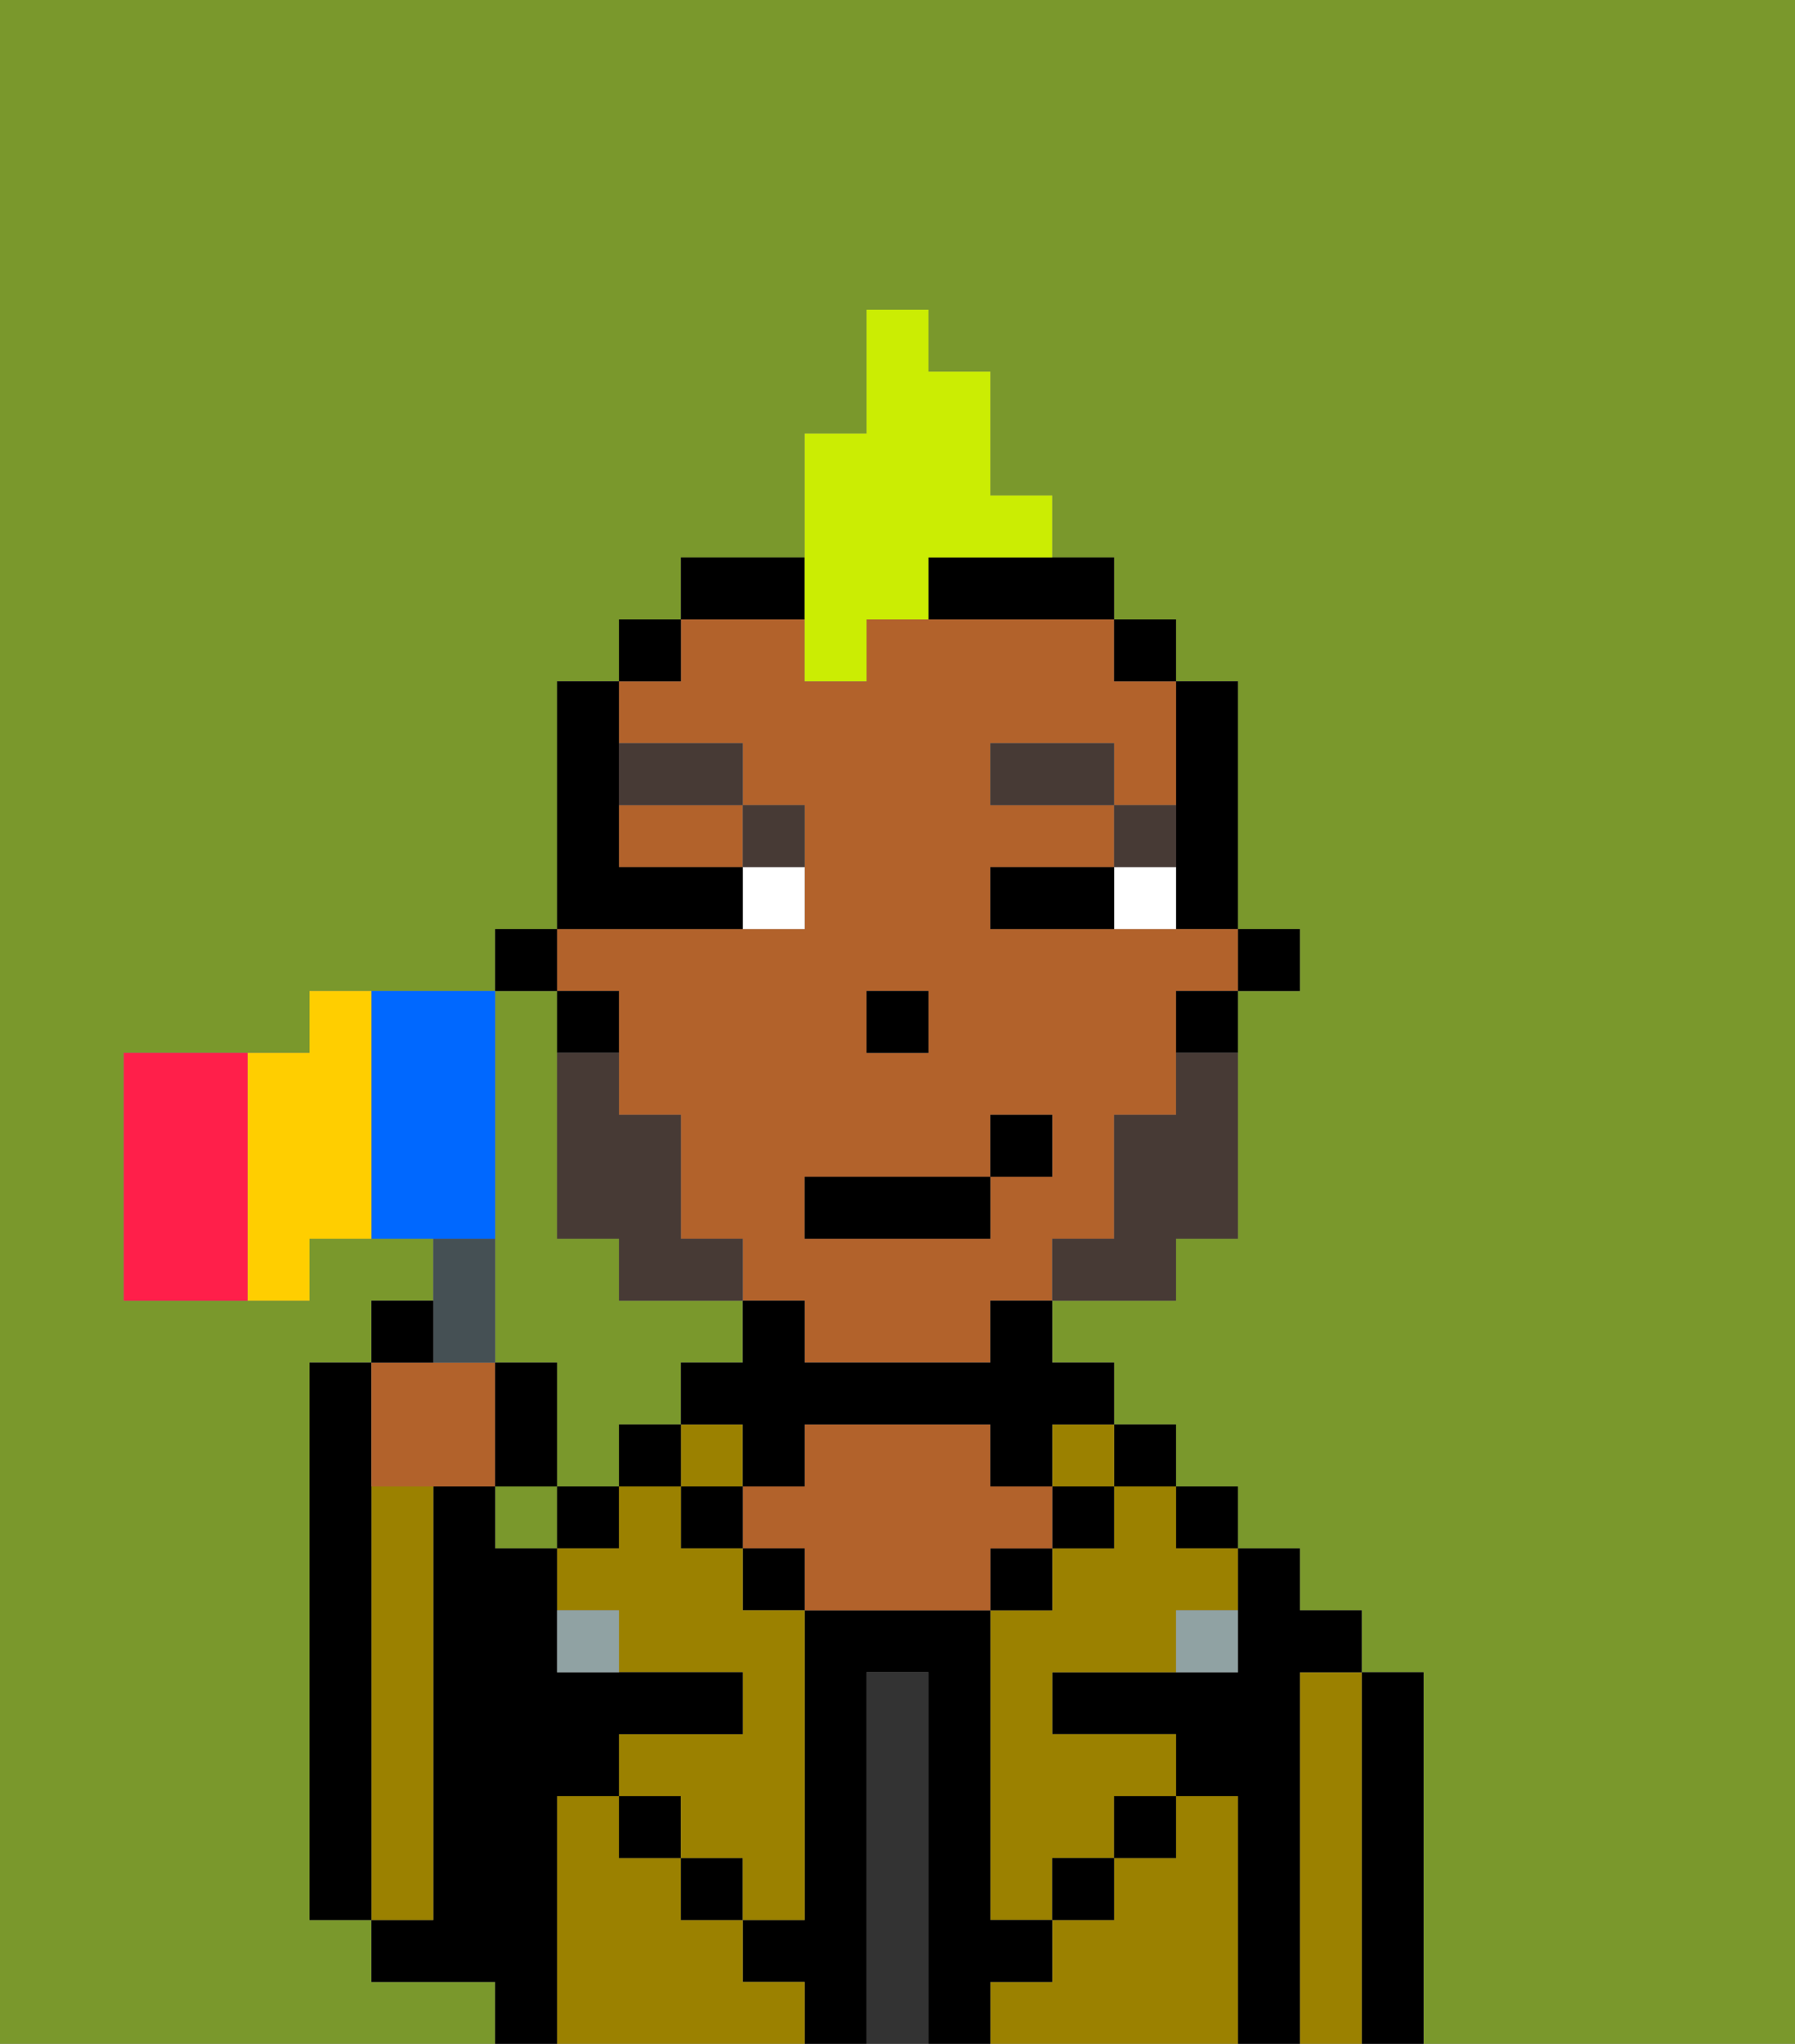 <svg xmlns="http://www.w3.org/2000/svg" viewBox="0 0 29 33"><rect x="0" y="0" width="29" height="33" fill="#808080" stroke="none"/><defs><style>polygon,rect,path{shape-rendering:crispedges;}.eb117-1{fill:#7a982c;}.eb117-2{fill:#000000;}.eb117-3{fill:#9b8100;}.eb117-4{fill:#333333;}.eb117-5{fill:#b2622b;}.eb117-6{fill:#90a2a3;}.eb117-7{fill:#ffffff;}.eb117-8{fill:#473a35;}.eb117-9{fill:#473a35;}.eb117-10{fill:#cbed03;}.eb117-11{fill:#455054;}.eb117-12{fill:#0068ff;}.eb117-13{fill:#ffce00;}.eb117-14{fill:#ff1f4a;}</style></defs><path class="eb117-1" d="M0,33H8V32H6V31H5V22H6V21H7V20H5v1H2V17H5V16H8V15H9V11h1V10h1V9h2V7h1V5h1V6h1V8h1V9h1v1h1v1h1v4h1v1H20v4H19v1H17v1h1v1h1v1h1v1h1v1h1v1h1v6h6V0H0Z"/><rect class="eb117-1" x="8" y="24" width="1" height="1"/><path class="eb117-1" d="M8,19v3H9v2h1V23h1V22h1V21H10V20H9V16H8v3Z"/><path class="eb117-2" d="M23,27H22v6h1V27Z"/><path class="eb117-3" d="M22,27H21v6h1V27Z"/><path class="eb117-2" d="M21,27h1V26H21V25H20v2H17v1h2v1h1v4h1V27Z"/><rect class="eb117-2" x="19" y="24" width="1" height="1"/><path class="eb117-3" d="M20,29H19v1H18v1H17v1H16v1h4V29Z"/><rect class="eb117-2" x="18" y="23" width="1" height="1"/><path class="eb117-3" d="M18,25H17v1H16v5h1V30h1V29h1V28H17V27h2V26h1V25H19V24H18Z"/><rect class="eb117-2" x="18" y="29" width="1" height="1"/><rect class="eb117-3" x="17" y="23" width="1" height="1"/><rect class="eb117-2" x="17" y="24" width="1" height="1"/><rect class="eb117-2" x="17" y="30" width="1" height="1"/><rect class="eb117-2" x="16" y="25" width="1" height="1"/><path class="eb117-2" d="M17,32V31H16V26H13v5H12v1h1v1h1V27h1v6h1V32Z"/><path class="eb117-4" d="M15,27H14v6h1V27Z"/><path class="eb117-5" d="M17,25V24H16V23H13v1H12v1h1v1h3V25Z"/><rect class="eb117-2" x="12" y="25" width="1" height="1"/><path class="eb117-3" d="M12,32V31H11V30H10V29H9v4h4V32Z"/><rect class="eb117-3" x="11" y="23" width="1" height="1"/><rect class="eb117-2" x="11" y="24" width="1" height="1"/><rect class="eb117-2" x="11" y="30" width="1" height="1"/><rect class="eb117-2" x="10" y="23" width="1" height="1"/><rect class="eb117-2" x="10" y="29" width="1" height="1"/><rect class="eb117-2" x="9" y="24" width="1" height="1"/><path class="eb117-3" d="M12,25H11V24H10v1H9v1h1v1h2v1H10v1h1v1h1v1h1V26H12Z"/><path class="eb117-2" d="M9,29h1V28h2V27H9V25H8V24H7v7H6v1H8v1H9V29Z"/><path class="eb117-3" d="M7,30V24H6v7H7Z"/><path class="eb117-2" d="M6,24V22H5v9H6V24Z"/><path class="eb117-6" d="M9,26v1h1V26Z"/><path class="eb117-6" d="M19,27h1V26H19Z"/><rect class="eb117-2" x="20" y="15" width="1" height="1"/><path class="eb117-2" d="M19,14v1h1V11H19v3Z"/><path class="eb117-5" d="M10,14h2V13H10Z"/><path class="eb117-5" d="M10,16v2h1v2h1v1h1v1h3V21h1V20h1V18h1V16h1V15H16V14h2V13H16V12h2v1h1V11H18V10H14v1H13V10H11v1H10v1h2v1h1v2H9v1Zm4,0h1v1H14Zm-1,3h3V18h1v1H16v1H13Z"/><path class="eb117-2" d="M19,17h1V16H19Z"/><rect class="eb117-2" x="18" y="10" width="1" height="1"/><path class="eb117-2" d="M16,22H13V21H12v1H11v1h1v1h1V23h3v1h1V23h1V22H17V21H16Z"/><path class="eb117-2" d="M15,10h3V9H15Z"/><path class="eb117-2" d="M13,9H11v1h2Z"/><rect class="eb117-2" x="10" y="10" width="1" height="1"/><path class="eb117-2" d="M10,16H9v1h1Z"/><rect class="eb117-2" x="8" y="15" width="1" height="1"/><rect class="eb117-2" x="14" y="16" width="1" height="1"/><path class="eb117-7" d="M18,14v1h1V14Z"/><path class="eb117-7" d="M12,15h1V14H12Z"/><path class="eb117-2" d="M17,14H16v1h2V14Z"/><path class="eb117-2" d="M12,15V14H10V11H9v4h3Z"/><path class="eb117-8" d="M19,13H18v1h1Z"/><rect class="eb117-8" x="16" y="12" width="2" height="1"/><path class="eb117-8" d="M13,14V13H12v1Z"/><path class="eb117-8" d="M12,13V12H10v1Z"/><path class="eb117-9" d="M19,18H18v2H17v1h2V20h1V17H19Z"/><path class="eb117-9" d="M11,20V18H10V17H9v3h1v1h2V20Z"/><rect class="eb117-2" x="13" y="19" width="3" height="1"/><rect class="eb117-2" x="16" y="18" width="1" height="1"/><path class="eb117-10" d="M13,11h1V10h1V9h2V8H16V6H15V5H14V7H13v4Z"/><path class="eb117-5" d="M7,24H8V22H6v2Z"/><path class="eb117-11" d="M8,22V20H7v2Z"/><path class="eb117-2" d="M7,21H6v1H7Z"/><path class="eb117-2" d="M9,22H8v2H9Z"/><path class="eb117-12" d="M8,19V16H6v4H8Z"/><path class="eb117-13" d="M6,16H5v1H4v4H5V20H6V16Z"/><path class="eb117-14" d="M4,17H2v4H4V17Z"/></svg>